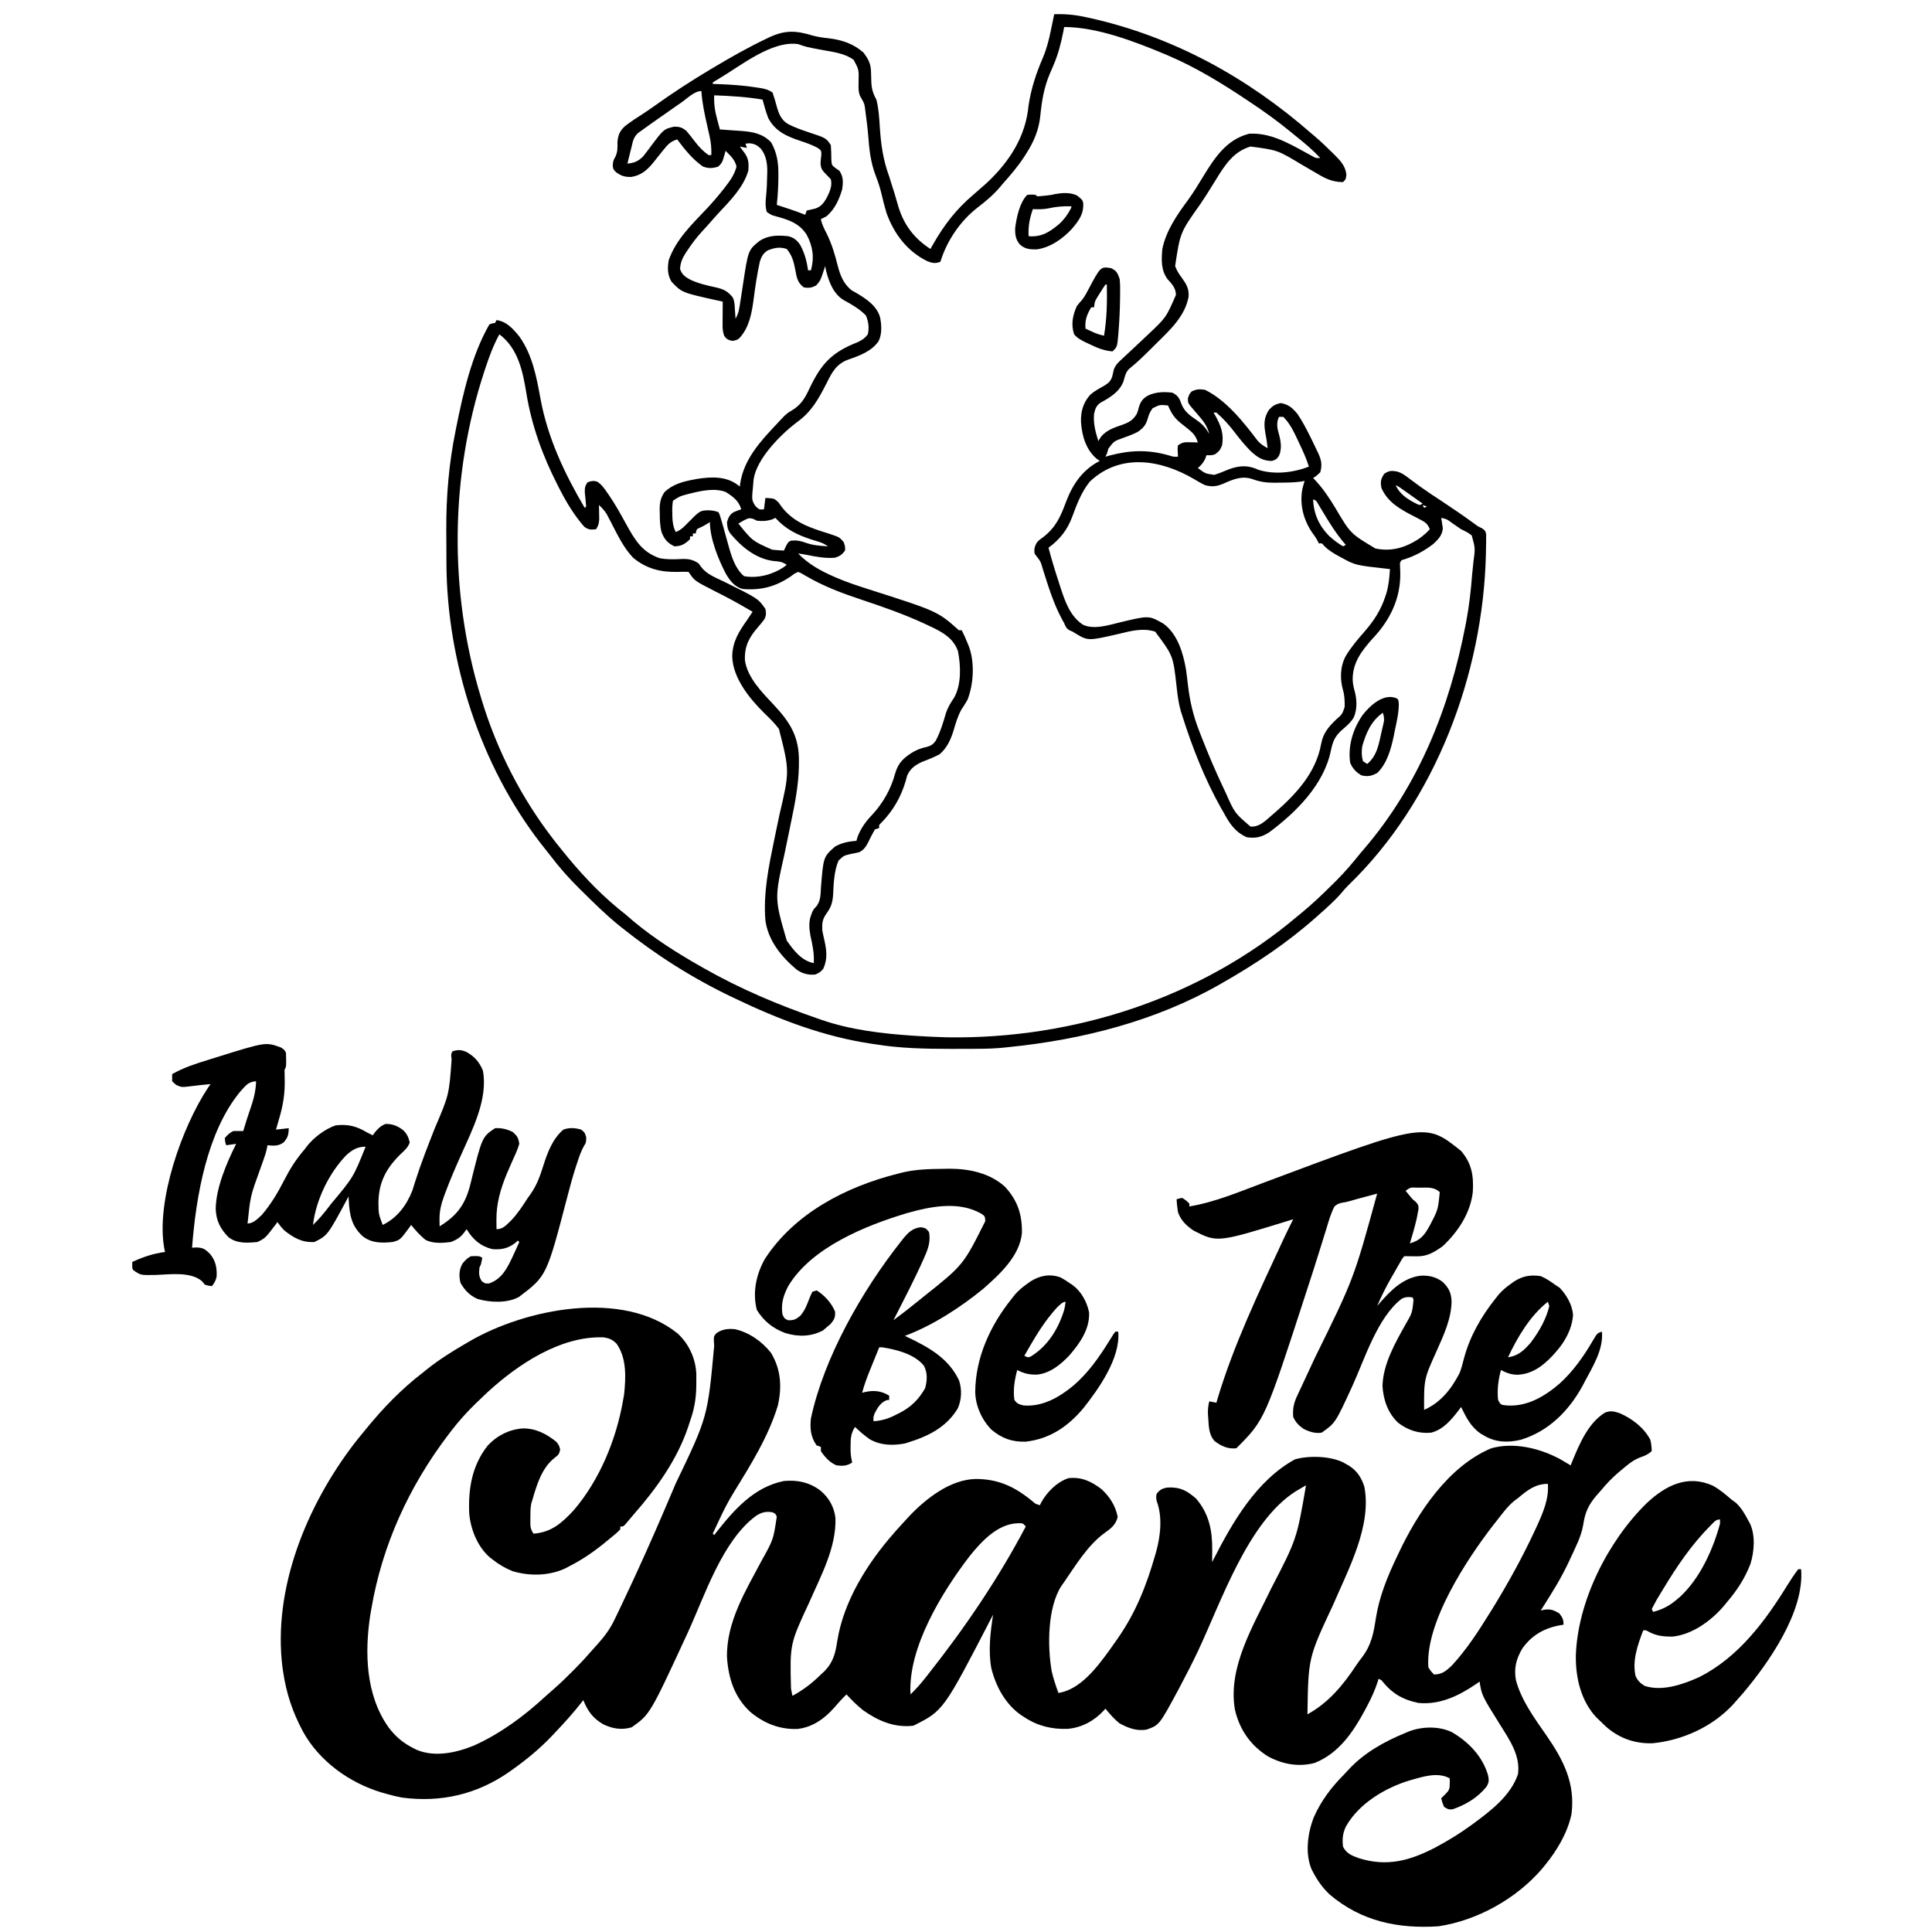 <?xml version="1.0" encoding="UTF-8"?>
<svg version="1.1" xmlns="http://www.w3.org/2000/svg" width="1358" height="1358">
<path d="M0 0 C7.971 7.311 12.688 17.591 13.184 28.352 C13.207 30.359 13.208 32.367 13.188 34.375 C13.176 35.964 13.176 35.964 13.165 37.586 C12.984 46.238 11.679 53.57 8.75 61.75 C8.349 62.991 7.948 64.233 7.535 65.512 C-0.324 88.969 -15.075 109.337 -31.25 127.75 C-31.967 128.601 -32.683 129.452 -33.422 130.328 C-34.046 131.065 -34.67 131.803 -35.312 132.562 C-35.84 133.188 -36.367 133.813 -36.91 134.457 C-38.25 135.75 -38.25 135.75 -40.25 135.75 C-40.25 136.41 -40.25 137.07 -40.25 137.75 C-42.674 140.333 -45.519 142.501 -48.25 144.75 C-48.754 145.17 -49.258 145.59 -49.777 146.023 C-58.113 152.94 -66.579 158.854 -76.25 163.75 C-77.262 164.279 -78.274 164.807 -79.316 165.352 C-90.483 170.457 -104.217 170.677 -115.938 167.125 C-121.204 165.011 -125.813 162.278 -130.25 158.75 C-130.865 158.272 -131.48 157.794 -132.113 157.301 C-140.687 149.754 -145.51 137.575 -146.451 126.354 C-147.162 109.006 -144.455 92.731 -133.375 78.75 C-126.7 71.681 -118.492 67.559 -108.863 66.789 C-99.682 66.652 -92.236 70.577 -85.188 76.188 C-83.25 78.75 -83.25 78.75 -82.5 81.688 C-83.33 85.076 -83.697 85.361 -86.312 87.375 C-95.628 94.658 -99.072 106.825 -102.25 117.75 C-102.557 118.707 -102.557 118.707 -102.871 119.684 C-103.487 123.041 -103.434 126.411 -103.438 129.812 C-103.45 130.532 -103.462 131.252 -103.475 131.994 C-103.485 135.793 -103.408 137.514 -101.25 140.75 C-88.723 139.855 -81.296 133.274 -72.93 124.246 C-54.659 102.888 -42.967 74.262 -38.25 46.75 C-37.91 44.832 -37.91 44.832 -37.562 42.875 C-36.333 31.016 -35.686 17.613 -42.727 7.418 C-45.504 4.377 -48.206 3.313 -52.25 2.75 C-82.557 1.856 -112.197 21.766 -133.625 41.375 C-135.511 43.155 -137.386 44.947 -139.25 46.75 C-140.195 47.655 -141.14 48.56 -142.113 49.492 C-148.318 55.551 -153.98 61.867 -159.25 68.75 C-159.78 69.442 -160.311 70.133 -160.857 70.846 C-188.569 107.217 -207.596 148.566 -215.25 193.75 C-215.476 195.008 -215.701 196.266 -215.934 197.562 C-220.025 224.2 -219.281 254.011 -203.25 276.75 C-198.196 283.474 -192.803 288.039 -185.25 291.75 C-184.566 292.09 -183.881 292.431 -183.176 292.781 C-170.426 298.027 -155.521 294.753 -143.25 289.75 C-124.494 281.337 -107.771 268.911 -92.727 255.016 C-90.667 253.132 -88.578 251.303 -86.465 249.48 C-82.199 245.757 -78.178 241.827 -74.188 237.812 C-73.519 237.148 -72.851 236.483 -72.162 235.799 C-68.237 231.866 -64.495 227.828 -60.869 223.619 C-59.42 221.947 -57.942 220.313 -56.441 218.688 C-51.596 213.274 -47.582 208.057 -44.453 201.484 C-44.118 200.797 -43.782 200.109 -43.437 199.4 C-42.364 197.189 -41.305 194.97 -40.25 192.75 C-39.728 191.657 -39.728 191.657 -39.195 190.541 C-36.573 185.044 -33.997 179.526 -31.438 174 C-31.035 173.131 -30.632 172.262 -30.217 171.367 C-20.482 150.34 -11.271 129.092 -2.25 107.75 C-1.954 107.05 -1.657 106.35 -1.352 105.628 C21.154 58.744 21.154 58.744 25.75 8.75 C25.307 2.319 25.307 2.319 27.016 0.125 C30.904 -2.957 35.599 -3.491 40.434 -2.949 C50.408 -0.643 59.445 5.696 65.75 13.75 C72.675 25.369 73.471 37.577 70.5 50.688 C63.934 72.513 51.043 93.028 39.161 112.332 C35.475 118.338 32.345 124.487 29.375 130.875 C28.925 131.831 28.475 132.788 28.012 133.773 C26.92 136.097 25.833 138.422 24.75 140.75 C25.08 141.08 25.41 141.41 25.75 141.75 C26.211 141.156 26.673 140.561 27.148 139.949 C39.749 123.936 53.782 107.944 74.75 103.75 C84.295 102.841 93.135 104.729 100.75 110.75 C106.565 115.734 110.071 122.11 110.988 129.73 C111.688 150.551 100.645 170.572 92.539 189.113 C78.927 218.355 78.927 218.355 79.75 249.75 C80.096 251.414 80.432 253.08 80.75 254.75 C88.347 250.628 94.623 245.838 100.75 239.75 C101.571 238.996 102.392 238.242 103.238 237.465 C109.609 230.885 110.935 224.728 112.308 216 C116.744 188.192 133.427 161.647 151.75 140.75 C152.477 139.913 153.204 139.077 153.953 138.215 C156.184 135.692 158.454 133.214 160.75 130.75 C161.508 129.926 162.266 129.103 163.047 128.254 C174.819 115.924 191.708 102.776 209.373 102.318 C225.436 102.28 236.984 107.722 249.406 117.934 C251.698 119.917 251.698 119.917 254.75 120.75 C254.992 120.193 255.235 119.636 255.484 119.062 C259.584 111.571 266.567 104.478 274.75 101.75 C283.929 100.73 290.875 103.985 298.117 109.578 C303.858 114.907 307.886 121.258 309.375 129 C308.145 134.412 304.488 137.305 300.125 140.312 C288.362 148.866 279.884 162.931 271.75 174.75 C271.073 175.704 270.396 176.658 269.699 177.641 C259.939 193.044 259.965 220.073 263.004 237.574 C264.223 242.763 265.869 247.766 267.75 252.75 C283.102 250.263 294.554 235.009 303.221 223.179 C304.747 221.047 306.252 218.902 307.75 216.75 C308.297 215.972 308.844 215.194 309.408 214.393 C322.151 196.12 329.621 177.081 335.75 155.75 C336.042 154.739 336.042 154.739 336.341 153.708 C339.475 142.485 340.997 128.845 336.75 117.75 C336.312 115.125 336.312 115.125 336.75 112.75 C338.981 109.803 340.837 108.891 344.473 108.328 C353.392 107.922 357.88 110.42 364.438 116.062 C373.511 126.607 375.954 138.484 375.812 152.125 C375.808 152.956 375.803 153.788 375.799 154.645 C375.787 156.68 375.769 158.715 375.75 160.75 C376.134 159.997 376.134 159.997 376.525 159.228 C390.16 132.578 406.892 103.385 433.965 88.535 C443.879 85.74 458.223 86.189 467.562 90.5 C468.284 90.912 469.006 91.325 469.75 91.75 C470.493 92.162 471.235 92.575 472 93 C477.67 96.669 480.703 101.361 482.75 107.75 C488.097 135.469 471.305 166.15 460.738 190.918 C443.345 227.981 443.345 227.981 442.75 267.75 C457.888 259.407 467.962 247.001 477.373 232.775 C478.644 230.906 479.977 229.116 481.359 227.328 C487.692 218.866 489.239 210.749 490.809 200.414 C493.203 185.007 499.041 170.725 505.75 156.75 C506.072 156.065 506.395 155.379 506.727 154.673 C520.211 126.047 541.709 93.434 571.938 80.75 C587.914 76.273 605.998 80.712 620.199 88.285 C622.736 89.742 625.249 91.232 627.75 92.75 C628.151 91.757 628.552 90.765 628.965 89.742 C634.048 77.468 640.059 63.11 651.75 55.75 C655.813 54.072 658.481 54.798 662.5 56.188 C671.006 59.915 679.412 66.365 683.75 74.75 C684.456 77.519 684.647 79.871 684.75 82.75 C682.233 84.952 680.278 85.91 677.062 87 C671.819 88.868 667.956 92.186 663.75 95.75 C663.056 96.321 662.363 96.892 661.648 97.48 C656.846 101.532 652.742 105.909 648.75 110.75 C647.485 112.171 647.485 112.171 646.195 113.621 C640.332 120.434 637.9 125.609 636.566 134.668 C635.182 142.783 631.18 150.334 627.75 157.75 C627.284 158.773 627.284 158.773 626.809 159.816 C621.17 172.073 613.989 183.387 606.75 194.75 C607.664 194.562 608.578 194.374 609.52 194.18 C613.817 193.608 616.01 194.633 619.75 196.75 C622.037 199.7 622.75 201.007 622.75 204.75 C621.806 204.897 621.806 204.897 620.844 205.047 C609.507 207.027 600.762 211.829 593.883 221.328 C589.479 228.704 587.757 235.333 589.316 243.84 C593.219 258.279 602.568 270.761 610.971 282.927 C622.856 300.181 631.083 316.409 628.352 337.883 C625.594 351.026 618.171 363.473 609.75 373.75 C609.013 374.651 608.275 375.552 607.516 376.48 C589.441 397.42 562.148 412.679 534.75 416.75 C506.261 418.562 480.708 413.24 458.5 394.5 C453.513 389.838 449.933 384.771 446.75 378.75 C446.389 378.068 446.028 377.386 445.656 376.684 C440.954 365.56 442.917 351.314 447.086 340.402 C452.262 328.645 459.391 319.18 468.413 310.11 C469.538 308.965 470.622 307.78 471.695 306.586 C482.519 294.791 497.089 286.735 511.75 280.75 C512.65 280.37 513.55 279.989 514.477 279.598 C523.785 276.22 535.116 276.008 544.125 280.188 C555.967 287.049 565.962 297.381 569.75 310.75 C570.441 314.067 570.364 315.763 568.566 318.652 C562.409 326.345 553.95 331.344 544.723 334.535 C542.108 334.82 540.899 334.227 538.75 332.75 C537.5 329.625 537.5 329.625 536.75 326.75 C537.554 325.966 538.359 325.183 539.188 324.375 C542.364 321.121 542.734 320.679 542.812 316.125 C542.782 314.454 542.782 314.454 542.75 312.75 C534.181 308.021 523.761 311.643 514.875 314.113 C497.442 319.34 478.868 330.418 469.809 346.586 C467.496 351.314 467.138 355.574 467.75 360.75 C470.16 365.68 474.122 367.128 479.059 368.902 C498.529 375.034 514.687 370.639 532.25 361.562 C541.138 356.832 549.617 351.684 557.75 345.75 C558.344 345.317 558.937 344.884 559.549 344.438 C571.844 335.36 585.749 324.753 590.75 309.75 C592.477 296.751 584.928 285.886 578.312 275.312 C565.297 254.464 565.297 254.464 563.75 244.75 C562.902 245.342 562.054 245.933 561.18 246.543 C549.074 254.775 535.781 261.196 520.75 259.75 C509.243 257.335 501.943 252.847 494.75 243.75 C494.09 243.42 493.43 243.09 492.75 242.75 C492.592 243.281 492.434 243.813 492.272 244.361 C490.329 250.564 487.723 256.198 484.688 261.938 C484.204 262.853 483.721 263.768 483.223 264.712 C474.861 280.246 464.87 295.083 447.898 301.895 C436.439 305.008 424.871 302.748 414.688 297.125 C402.636 289.399 395.099 278.582 391.812 264.625 C386.55 234.76 404.744 205.44 417.228 179.348 C435.238 144.597 435.238 144.597 441.75 106.75 C440.185 107.662 438.623 108.58 437.062 109.5 C436.192 110.01 435.322 110.521 434.426 111.047 C400.97 132.342 382.233 188.41 365.938 223 C362.025 231.281 357.867 239.415 353.562 247.5 C353.004 248.56 352.445 249.62 351.87 250.712 C338.602 275.327 338.602 275.327 329.629 278.5 C322.586 279.672 316.749 277.369 310.625 274.062 C306.839 271.017 303.824 267.497 300.75 263.75 C300.361 264.197 299.971 264.645 299.57 265.105 C292.86 272.357 284.036 277.154 274.074 277.969 C262.94 278.315 253.052 275.917 243.75 269.75 C243.011 269.281 242.273 268.812 241.512 268.328 C230.392 260.569 223.669 248.08 220.5 235.125 C218.329 222.719 219.913 210.087 221.75 197.75 C221.439 198.352 221.128 198.955 220.807 199.576 C186.874 265.188 186.874 265.188 165.75 275.75 C152.535 277.302 141.184 272.449 130.527 264.953 C126.244 261.555 122.441 257.776 118.75 253.75 C115.659 256.745 112.837 259.833 110.062 263.125 C103.161 270.908 94.892 276.795 84.387 278.027 C71.711 278.533 60.644 274.033 51.062 266 C39.988 255.678 35.816 242.608 34.75 227.75 C34.237 202.878 47.909 180.823 59.188 159.562 C67.338 144.949 67.338 144.949 69.75 128.75 C68.814 126.73 68.814 126.73 66.75 125.75 C62.127 124.918 59.221 125.742 55.312 128.125 C31.357 145.708 19.146 184.411 7.039 210.645 C-19.344 267.733 -19.344 267.733 -32.25 276.875 C-39.348 278.945 -45.667 277.879 -52.25 274.75 C-59.516 270.483 -63.143 265.51 -66.25 257.75 C-66.688 258.321 -67.127 258.892 -67.578 259.48 C-73.421 266.95 -79.724 273.882 -86.25 280.75 C-87.01 281.561 -87.01 281.561 -87.785 282.388 C-96.469 291.619 -105.934 299.4 -116.25 306.75 C-116.865 307.189 -117.48 307.627 -118.114 308.079 C-140.718 323.943 -166.258 329.928 -193.766 326.254 C-197.332 325.582 -200.764 324.756 -204.25 323.75 C-205.497 323.398 -206.743 323.046 -208.027 322.684 C-230.571 315.936 -251.755 300.76 -263.254 279.932 C-270.603 266.196 -274.976 253.14 -277.25 237.75 C-277.384 236.889 -277.518 236.028 -277.656 235.141 C-284.784 179.307 -260.522 120.791 -227.107 77.233 C-224.865 74.369 -222.564 71.556 -220.25 68.75 C-219.579 67.924 -219.579 67.924 -218.894 67.082 C-207.147 52.678 -194.04 39.042 -179.25 27.75 C-177.804 26.578 -177.804 26.578 -176.328 25.383 C-167.505 18.285 -158.033 12.427 -148.25 6.75 C-147.613 6.376 -146.977 6.002 -146.321 5.617 C-106.834 -17.379 -38.675 -31.13 0 0 Z M590.75 115.75 C589.76 116.493 588.77 117.235 587.75 118 C583.092 121.939 579.491 126.97 575.75 131.75 C575.027 132.657 574.304 133.565 573.559 134.5 C555.269 158.057 525.324 203.166 527.75 234.75 C529.617 237.576 529.617 237.576 531.75 239.75 C537.33 239.75 540.269 237.206 544.137 233.559 C554.472 222.451 562.78 209.605 570.75 196.75 C571.45 195.634 572.15 194.517 572.871 193.367 C583.692 175.735 593.776 157.512 602.5 138.75 C602.977 137.732 603.453 136.714 603.945 135.665 C608.251 126.184 612.579 116.323 611.75 105.75 C602.854 105.75 597.292 110.286 590.75 115.75 Z M205.284 156.57 C186.078 181.621 161.79 220.934 163.75 253.75 C167.602 250.038 170.995 246.13 174.312 241.938 C174.832 241.284 175.352 240.63 175.887 239.956 C201.828 207.146 225.217 172.754 244.75 135.75 C242.791 133.362 242.791 133.362 239.125 133.438 C224.962 133.897 213.655 146.175 205.284 156.57 Z M22.75 143.75 C23.75 145.75 23.75 145.75 23.75 145.75 Z " fill="#000000" transform="translate(476.25,937.25)"/>
<path d="M0 0 C7.615 -0.265 14.565 0.37 22 2 C23.025 2.221 24.051 2.442 25.107 2.669 C83.756 15.747 135.907 44.495 181 84 C181.709 84.598 182.418 85.196 183.148 85.812 C187.356 89.385 191.32 93.19 195.25 97.062 C196.012 97.805 196.012 97.805 196.789 98.562 C200.994 102.757 204.763 106.634 205.375 112.75 C205 116 205 116 203 118 C194.962 118.008 189.698 115.027 182.938 110.938 C180.903 109.749 178.866 108.562 176.828 107.379 C175.837 106.8 174.847 106.222 173.826 105.625 C156.941 95.486 156.941 95.486 138 93 C126.304 96.381 120.044 105.822 114 115.75 C112.778 117.714 111.556 119.678 110.332 121.641 C109.755 122.572 109.179 123.503 108.584 124.463 C106.677 127.518 104.701 130.514 102.688 133.5 C88.529 153.441 88.529 153.441 85 177 C86.126 180.127 87.548 182.399 89.535 185.043 C92.868 189.621 94.906 192.919 94.445 198.688 C91.807 212.388 81.568 221.758 72.009 231.197 C70.496 232.691 68.992 234.193 67.488 235.697 C62.666 240.499 57.822 245.178 52.498 249.433 C50.184 251.853 49.673 254.576 48.809 257.738 C46.073 265.389 39.157 269.468 32.355 273.164 C29.353 275.504 28.843 277.337 28 281 C27.424 287.799 28.999 293.521 31 300 C31.639 298.989 32.279 297.979 32.938 296.938 C36.889 292.201 42.243 290.563 47.906 288.574 C52.581 286.869 55.312 285.418 58 281 C58.906 278.722 58.906 278.722 59.438 276.438 C60.735 272.238 62.093 270.271 66 268 C71.389 265.434 77.145 265.311 83 266 C87.057 267.985 88.07 270.066 89.5 274.125 C91.613 279.468 95.645 282.229 100.229 285.374 C104.288 288.203 106.528 290.813 109 295 C107.692 290.226 105.834 287.185 102.625 283.438 C101.854 282.529 101.083 281.62 100.289 280.684 C98.769 278.902 97.243 277.126 95.711 275.355 C94 273 94 273 94 269.875 C95 267 95 267 96.625 265.125 C100.125 263.467 102.14 263.431 106 264 C121.019 271.37 133.107 286.716 143.008 299.801 C145.136 302.15 147.217 303.512 150 305 C149.4 299.719 149.4 299.719 148.438 294.5 C147.327 288.155 147.403 283.458 151 278 C153.746 275.101 155.393 274.126 159.312 273.312 C164.816 274.339 167.473 276.719 171 281 C174.467 286.069 177.262 291.514 180 297 C180.393 297.786 180.787 298.571 181.192 299.381 C182.366 301.762 183.503 304.157 184.625 306.562 C184.98 307.3 185.335 308.037 185.701 308.796 C187.838 313.556 188.452 316.789 187 322 C184.438 324.438 184.438 324.438 182 326 C182.489 326.51 182.978 327.019 183.482 327.545 C189.085 333.587 193.387 340.016 197.625 347.062 C208.24 365.049 208.24 365.049 225.781 375.527 C236.863 377.888 246.593 375.016 255.938 369 C258.908 366.903 261.58 364.735 264 362 C262.574 358.406 261.085 357.164 257.676 355.414 C256.811 354.958 255.947 354.501 255.057 354.031 C254.151 353.567 253.246 353.103 252.312 352.625 C243.011 347.835 234.385 342.967 230 333 C229.234 328.479 229.454 326.819 232 323 C235.373 320.751 236.937 320.777 240.863 321.398 C244.645 322.463 247.423 324.689 250.5 327.062 C251.983 328.158 253.469 329.251 254.957 330.34 C255.758 330.929 256.56 331.518 257.385 332.125 C262.226 335.596 267.215 338.846 272.188 342.125 C280.003 347.298 287.726 352.552 295.293 358.082 C297.901 360.04 297.901 360.04 300.632 361.278 C303 363 303 363 303.615 365.482 C303.605 366.961 303.605 366.961 303.594 368.469 C303.594 369.583 303.593 370.698 303.593 371.846 C303.562 373.052 303.532 374.258 303.5 375.5 C303.482 376.752 303.463 378.005 303.444 379.295 C301.526 463.556 268.08 553.275 206.555 612.445 C204.865 614.135 203.349 615.919 201.812 617.75 C196.997 623.314 191.497 628.13 186 633 C185.476 633.469 184.951 633.938 184.411 634.422 C164.086 652.549 141.628 667.561 118 681 C117.406 681.341 116.812 681.682 116.2 682.033 C71.131 707.721 19.297 720.872 -32 726 C-32.703 726.082 -33.405 726.164 -34.129 726.249 C-40.843 726.998 -47.49 727.176 -54.242 727.203 C-55.973 727.214 -55.973 727.214 -57.739 727.224 C-61.451 727.242 -65.163 727.248 -68.875 727.25 C-70.77 727.252 -70.77 727.252 -72.703 727.253 C-90.679 727.243 -108.228 726.899 -126 724 C-126.936 723.861 -127.872 723.722 -128.836 723.578 C-162.091 718.61 -193.79 706.471 -224 692 C-225.295 691.384 -225.295 691.384 -226.616 690.756 C-254.326 677.501 -280.027 661.192 -304 642 C-304.586 641.533 -305.171 641.066 -305.775 640.584 C-315.153 633.011 -323.693 624.535 -332.25 616.062 C-332.8 615.522 -333.35 614.982 -333.916 614.425 C-341.524 606.932 -348.339 599.109 -354.782 590.595 C-356.772 587.989 -358.829 585.437 -360.875 582.875 C-403.373 528.082 -426.952 454.854 -427.203 385.785 C-427.209 384.535 -427.215 383.286 -427.22 381.998 C-427.23 379.356 -427.236 376.715 -427.24 374.073 C-427.247 370.133 -427.281 366.193 -427.312 362.252 C-427.412 338.863 -425.468 315.87 -420.812 292.938 C-420.664 292.191 -420.516 291.444 -420.363 290.674 C-415.546 266.542 -409.386 239.49 -397 218 C-394.875 217.25 -394.875 217.25 -393 217 C-392.67 216.34 -392.34 215.68 -392 215 C-384.804 215.985 -380.296 221.16 -375.875 226.625 C-366.654 239.705 -363.885 255.043 -361.062 270.438 C-355.943 298.091 -344.168 322.884 -330 347 C-329.67 346.67 -329.34 346.34 -329 346 C-329.224 342.721 -329.587 339.466 -329.941 336.199 C-330 333.015 -329.838 331.558 -328 329 C-325.387 328.037 -323.795 327.741 -321.129 328.609 C-318.126 330.571 -316.325 333.222 -314.312 336.125 C-313.878 336.742 -313.444 337.358 -312.997 337.994 C-308.556 344.427 -304.831 351.223 -301.07 358.066 C-294.923 369.174 -289.855 378.085 -277.375 382.332 C-272.37 383.323 -267.452 383.208 -262.37 382.941 C-257.429 382.735 -254.234 383.128 -250 386 C-249.322 386.909 -248.644 387.818 -247.945 388.754 C-243.975 393.881 -237.567 396.155 -231.875 398.938 C-208.092 410.738 -208.092 410.738 -203 418 C-202.378 421.075 -202.37 422.942 -203.999 425.675 C-205.371 427.496 -206.814 429.22 -208.312 430.938 C-214.555 438.212 -217.709 444.073 -217.402 453.957 C-215.764 466.351 -205.114 476.879 -196.875 485.688 C-185.387 497.989 -179.199 508.067 -179.438 525.5 C-179.448 526.667 -179.458 527.833 -179.469 529.035 C-179.782 542.315 -182.276 555.038 -185 568 C-185.61 570.967 -186.215 573.935 -186.82 576.902 C-187.732 581.364 -188.648 585.824 -189.588 590.28 C-196.616 621.513 -196.616 621.513 -188.012 651.102 C-183.137 658.022 -177.708 665.251 -169 667 C-168.589 660.287 -169.88 654.198 -171.344 647.684 C-172.254 642.573 -172.679 637.778 -170.75 632.875 C-170.518 632.254 -170.286 631.632 -170.047 630.992 C-169 629 -169 629 -166.953 626.852 C-164.201 622.834 -164.259 619.27 -164 614.5 C-162.27 592.308 -162.27 592.308 -154 585 C-149.015 582.272 -144.566 581.488 -139 581 C-138.773 580.175 -138.546 579.35 -138.312 578.5 C-135.919 572.117 -132.46 567.399 -127.75 562.5 C-120.266 554.366 -114.764 544.607 -111.875 533.938 C-109.692 526.019 -105.538 522.352 -98.625 518.25 C-95.52 516.584 -92.738 515.692 -89.312 514.938 C-86.238 513.979 -85.175 513.238 -83.242 510.605 C-79.979 504.35 -77.995 497.87 -76.07 491.109 C-74.703 487.137 -72.726 483.872 -70.367 480.414 C-65.133 471.173 -65.647 457.88 -67.652 447.684 C-70.702 439.111 -77.503 434.917 -85.418 431.07 C-86.82 430.417 -86.82 430.417 -88.25 429.75 C-89.25 429.279 -90.25 428.808 -91.281 428.323 C-105.622 421.709 -120.512 416.467 -135.492 411.504 C-149.081 406.984 -161.868 402.224 -174.262 394.986 C-174.836 394.661 -175.409 394.335 -176 394 C-176.682 393.603 -177.365 393.207 -178.068 392.798 C-178.705 392.535 -179.343 392.271 -180 392 C-182.572 393.172 -182.572 393.172 -185.125 395.125 C-195.807 402.379 -206.097 405.085 -219 404 C-224.587 402.526 -227.698 398.395 -230.598 393.656 C-235.948 383.522 -242 368.67 -242 357 C-242.743 357.454 -243.485 357.908 -244.25 358.375 C-247 360 -247 360 -249.25 361 C-251.351 361.943 -251.351 361.943 -252 365 C-252.66 365 -253.32 365 -254 365 C-254 365.66 -254 366.32 -254 367 C-254.66 367 -255.32 367 -256 367 C-256 367.66 -256 368.32 -256 369 C-259.445 372.344 -262.145 374 -267 374 C-271.914 371.591 -274.036 369.064 -276 364 C-277.154 359.53 -277.218 355.15 -277.25 350.562 C-277.281 349.456 -277.281 349.456 -277.312 348.326 C-277.347 343.477 -276.714 340.178 -274 336 C-268.157 330.306 -260.813 328.44 -253 327 C-251.95 326.803 -251.95 326.803 -250.879 326.602 C-241.168 325.108 -231.058 324.617 -222.781 330.605 C-222.193 331.066 -221.606 331.526 -221 332 C-220.87 330.983 -220.87 330.983 -220.738 329.945 C-218.148 312.786 -206.551 300.244 -195 288 C-194.332 287.279 -193.665 286.559 -192.977 285.816 C-192.324 285.134 -191.672 284.453 -191 283.75 C-190.443 283.167 -189.886 282.585 -189.312 281.984 C-187 280 -187 280 -184.961 278.827 C-177.962 274.744 -175.239 269.99 -171.875 262.75 C-163.507 245.306 -156.112 237.56 -138.102 230.492 C-134.948 228.975 -133.113 227.777 -131 225 C-129.964 220.383 -130.526 216.152 -132.312 211.812 C-136.784 207.133 -142.411 203.971 -148.062 200.867 C-155.212 196.558 -158.384 188.062 -160.375 180.25 C-160.581 179.178 -160.787 178.105 -161 177 C-161.231 177.748 -161.461 178.495 -161.699 179.266 C-164.347 187.261 -164.347 187.261 -167.375 190.688 C-170.601 192.3 -172.441 192.606 -176 192 C-180.516 188.692 -181.035 184.825 -182 179.625 C-183.07 173.918 -184.204 169.617 -188 165 C-192.965 163.377 -196.484 164.153 -201.203 165.918 C-204.383 167.833 -205.762 170.256 -206.881 173.755 C-208.856 182.812 -210.211 191.877 -211.373 201.07 C-212.689 210.675 -214.53 220.545 -221.418 227.816 C-223 229 -223 229 -226.188 229.625 C-229.212 228.953 -230.239 228.503 -232 226 C-232.98 223.059 -233.116 221.175 -233.098 218.113 C-233.094 217.175 -233.091 216.238 -233.088 215.271 C-233.08 214.295 -233.071 213.319 -233.062 212.312 C-233.058 211.324 -233.053 210.336 -233.049 209.318 C-233.037 206.879 -233.021 204.439 -233 202 C-234.076 201.769 -235.153 201.539 -236.262 201.301 C-261.707 195.688 -261.707 195.688 -269 188 C-271.904 183.163 -271.846 178.476 -271 173 C-265.854 158.278 -254.689 147.755 -244.215 136.674 C-240.238 132.429 -236.476 128.068 -232.875 123.5 C-232.438 122.949 -232.001 122.398 -231.551 121.83 C-228.081 117.342 -224.619 112.645 -223.312 107.062 C-224.384 102.289 -227.615 99.402 -231 96 C-231.159 96.615 -231.317 97.23 -231.48 97.863 C-233.362 104.38 -233.362 104.38 -236.188 107.125 C-240.174 108.365 -243.147 108.526 -247 107 C-254.238 101.903 -259.74 95.038 -265 88 C-269.763 89.407 -271.829 91.781 -274.875 95.625 C-275.755 96.711 -276.635 97.797 -277.516 98.883 C-278.987 100.729 -280.457 102.578 -281.922 104.43 C-286.148 109.566 -290.363 113.253 -297.109 114.34 C-301.579 114.55 -304.474 113.696 -308 111 C-310 109 -310 109 -310.312 106.25 C-310 103 -310 103 -308.48 100.234 C-306.768 96.493 -306.93 94.081 -307 90 C-306.625 84.915 -305.319 81.863 -301.457 78.473 C-297.408 75.353 -293.139 72.578 -288.83 69.833 C-285.951 67.968 -283.155 66.017 -280.363 64.023 C-267.904 55.128 -255.15 46.833 -242 39 C-240.478 38.089 -240.478 38.089 -238.925 37.16 C-227.233 30.191 -215.463 23.518 -203.188 17.625 C-202.233 17.167 -201.279 16.708 -200.295 16.236 C-189.168 11.026 -181.411 11.427 -169.785 14.996 C-165.958 16.011 -162.309 16.522 -158.375 16.938 C-149.116 18.027 -141.063 20.787 -134 27 C-130.828 31.318 -128.924 34.648 -128.789 40.02 C-128.761 40.795 -128.732 41.57 -128.703 42.369 C-128.651 43.986 -128.607 45.603 -128.57 47.221 C-128.37 52.264 -127.485 55.513 -125 60 C-123.411 66.14 -123.008 72.533 -122.609 78.844 C-121.804 91.42 -120.353 102.167 -116 114 C-115.114 116.72 -114.277 119.453 -113.438 122.188 C-113.017 123.518 -112.597 124.849 -112.176 126.18 C-111.427 128.611 -110.713 131.053 -110.043 133.508 C-106.209 147.31 -98.957 157.235 -87 165 C-86.371 163.889 -85.742 162.778 -85.094 161.633 C-77.347 148.107 -68.934 137.102 -57 127 C-54.301 124.702 -51.636 122.371 -49 120 C-48.397 119.464 -47.793 118.927 -47.172 118.375 C-31.265 103.403 -20.001 85.845 -18 64 C-16.232 52.254 -12.709 41.572 -8.014 30.722 C-5.269 24.231 -3.645 17.771 -2.25 10.875 C-2.03 9.823 -1.809 8.771 -1.582 7.688 C-1.047 5.127 -0.519 2.564 0 0 Z M7 9 C6.792 10.102 6.585 11.204 6.371 12.34 C4.747 20.495 2.797 28.162 -0.5 35.812 C-0.957 36.879 -0.957 36.879 -1.423 37.966 C-2.016 39.346 -2.608 40.727 -3.201 42.107 C-7.257 51.718 -8.774 61.288 -9.786 71.604 C-10.85 81.443 -14.272 89.515 -19.562 97.812 C-19.992 98.492 -20.421 99.171 -20.863 99.871 C-25.329 106.773 -30.533 112.882 -36 119 C-37.05 120.249 -37.05 120.249 -38.121 121.523 C-42.876 127.13 -48.193 131.521 -54 136 C-66.164 145.468 -75.449 159.269 -80 174 C-83.476 175.345 -85.778 174.959 -89.125 173.625 C-103.411 166.625 -112.75 154.198 -117.961 139.434 C-119.283 135.066 -120.383 130.658 -121.407 126.212 C-122.415 121.954 -123.719 117.963 -125.315 113.891 C-129.082 104.223 -130.032 95.056 -130.771 84.764 C-131.168 79.967 -131.786 75.206 -132.438 70.438 C-132.548 69.551 -132.658 68.664 -132.772 67.751 C-133.317 63.051 -133.317 63.051 -135.566 59.031 C-138.049 55.513 -137.458 51.257 -137.5 47.062 C-137.288 38.902 -137.288 38.902 -141 32 C-147.114 27.653 -154.395 26.665 -161.625 25.375 C-174.337 23.034 -174.337 23.034 -180 21 C-198.497 18.315 -220.724 36.506 -235.758 45.371 C-236.577 45.854 -237.395 46.336 -238.239 46.834 C-238.82 47.219 -239.401 47.603 -240 48 C-240 48.33 -240 48.66 -240 49 C-238.777 49.037 -237.553 49.075 -236.293 49.113 C-227.264 49.445 -218.37 50.041 -209.438 51.438 C-208.635 51.56 -207.833 51.682 -207.007 51.808 C-203.408 52.406 -201.074 52.95 -198 55 C-196.831 58.302 -195.89 61.592 -194.982 64.971 C-193.523 70.075 -191.996 74.126 -187.269 77.083 C-182.478 79.6 -177.438 81.363 -172.312 83.062 C-160.304 87.044 -160.304 87.044 -157 92 C-156.736 95.555 -156.685 99.088 -156.637 102.652 C-156.313 106.154 -156.313 106.154 -153.582 108.254 C-152.73 108.83 -151.878 109.406 -151 110 C-148.107 114.339 -148.332 117.907 -149 123 C-151.122 130.176 -154.213 137.057 -160 142 C-161.312 142.709 -162.641 143.386 -164 144 C-163.278 147.833 -161.563 150.972 -159.812 154.438 C-156.316 161.58 -154.127 168.882 -152.218 176.59 C-150.427 183.509 -148.124 189.53 -142.387 194.066 C-141.496 194.56 -140.605 195.054 -139.688 195.562 C-132.631 199.743 -124.951 204.534 -122.453 212.812 C-121.313 218.318 -120.907 224.66 -123.438 229.812 C-128.377 236.966 -136.785 239.994 -144.683 242.733 C-153.07 245.781 -156.12 251.566 -159.875 259.125 C-165.61 270.316 -170.409 279.304 -180.812 286.75 C-192.129 295.28 -209.105 312.265 -211.285 326.914 C-211.509 329.232 -211.698 331.552 -211.875 333.875 C-211.96 334.678 -212.045 335.481 -212.133 336.309 C-212.454 340.737 -212.456 342.393 -209.695 346.07 C-207.146 348.291 -207.146 348.291 -204 348 C-203.67 345.36 -203.34 342.72 -203 340 C-196.667 340.345 -196.667 340.345 -193.664 343.293 C-192.991 344.248 -192.318 345.203 -191.625 346.188 C-183.017 357.39 -171.632 360.911 -158.5 365.062 C-150.921 367.576 -150.921 367.576 -148 371 C-146.938 374 -146.938 374 -147 377 C-149.184 379.886 -150.553 380.851 -154 382 C-160.842 382.613 -167.321 381.35 -174 380 C-175.999 379.661 -177.999 379.325 -180 379 C-172.902 386.5 -164.039 391.303 -154.645 395.395 C-153.957 395.694 -153.27 395.994 -152.562 396.303 C-145.442 399.339 -138.147 401.739 -130.777 404.085 C-81.92 419.693 -81.92 419.693 -67 433 C-66.34 433 -65.68 433 -65 433 C-63.48 435.944 -62.17 438.925 -60.938 442 C-60.425 443.268 -60.425 443.268 -59.902 444.562 C-55.789 455.673 -56.638 471.136 -61 482 C-62.377 484.409 -63.869 486.711 -65.391 489.031 C-67.859 493.585 -69.276 498.447 -70.732 503.405 C-72.699 509.866 -75.349 515.737 -80.562 520.188 C-84.597 522.315 -88.73 523.963 -93 525.559 C-97.872 527.9 -101.241 530.222 -103.398 535.277 C-103.721 536.485 -104.043 537.693 -104.375 538.938 C-107.722 550.254 -113.238 559.843 -121.531 568.328 C-123.22 569.88 -123.22 569.88 -123 572 C-123.99 572.33 -124.98 572.66 -126 573 C-127.911 576.219 -129.522 579.545 -131.184 582.898 C-132.96 585.932 -133.95 587.35 -137 589 C-138.984 589.485 -140.988 589.898 -143 590.25 C-147.948 591.431 -147.948 591.431 -151.625 594.938 C-154.68 602.277 -155 610.479 -155.375 618.312 C-155.733 624.111 -156.614 627.32 -160 632 C-162.998 636.283 -163.241 638.781 -163 644 C-162.532 646.469 -162.009 648.928 -161.438 651.375 C-159.91 658.437 -159.281 664.152 -162.312 670.938 C-164.151 673.184 -165.335 673.925 -168 675 C-172.893 675.441 -176.997 674.389 -181 671.562 C-191.698 662.633 -201.072 651.13 -203 637 C-204.554 617.602 -200.694 599.171 -196.801 580.293 C-196.604 579.335 -196.406 578.377 -196.203 577.39 C-195.208 572.564 -194.202 567.741 -193.174 562.921 C-185.941 532.025 -185.941 532.025 -193.5 502.312 C-196.502 498.278 -200.081 494.857 -203.681 491.36 C-214.073 481.154 -225.938 466.561 -226.312 451.438 C-226.202 441.265 -221.735 434.087 -216 426 C-214.662 424.003 -213.328 422.004 -212 420 C-218.369 416.264 -224.761 412.616 -231.324 409.23 C-232.242 408.757 -233.159 408.284 -234.105 407.796 C-235.912 406.869 -237.723 405.948 -239.538 405.034 C-252.869 398.196 -252.869 398.196 -257 392 C-259.53 391.855 -261.858 391.87 -264.375 392 C-276.449 392.272 -286.524 389.914 -296 382 C-302.897 374.813 -307.219 365.365 -311.789 356.617 C-312.276 355.693 -312.764 354.769 -313.266 353.816 C-313.696 352.986 -314.127 352.155 -314.571 351.299 C-316.113 348.818 -317.865 346.983 -320 345 C-319.977 345.892 -319.954 346.784 -319.93 347.703 C-319.912 348.874 -319.894 350.044 -319.875 351.25 C-319.852 352.41 -319.829 353.57 -319.805 354.766 C-319.99 357.828 -320.392 359.442 -322 362 C-325.649 362.424 -327.405 362.454 -330.375 360.188 C-337.579 351.966 -343.06 342.765 -348 333.062 C-348.301 332.476 -348.601 331.889 -348.911 331.285 C-359.555 310.471 -367.315 289.247 -371.062 266.125 C-373.534 250.9 -376.928 234.737 -390 225 C-394.225 232.764 -397.186 240.739 -399.938 249.125 C-400.154 249.781 -400.37 250.438 -400.593 251.114 C-424.727 324.592 -425.526 405.978 -403 480 C-402.774 480.754 -402.548 481.509 -402.314 482.286 C-391.619 517.495 -374.51 550.911 -352 580 C-351.327 580.874 -350.654 581.748 -349.961 582.648 C-348.009 585.13 -346.014 587.569 -344 590 C-343.189 590.996 -342.378 591.993 -341.543 593.02 C-329.472 607.63 -315.987 621.386 -301 633 C-299.186 634.56 -297.373 636.123 -295.562 637.688 C-281.15 649.682 -265.263 659.728 -249 669 C-248.093 669.519 -247.187 670.038 -246.252 670.573 C-220.621 685.14 -193.824 696.431 -166 706 C-164.765 706.433 -164.765 706.433 -163.505 706.874 C-142.995 713.964 -120.57 716.574 -99 718 C-98.156 718.056 -97.313 718.113 -96.444 718.171 C-90.632 718.543 -84.821 718.81 -79 719 C-77.711 719.043 -76.422 719.085 -75.094 719.129 C13.688 720.482 102.978 691.611 171 634 C172.502 632.774 172.502 632.774 174.035 631.523 C181.681 625.219 188.786 618.423 195.812 611.438 C197.119 610.144 197.119 610.144 198.453 608.825 C204.392 602.858 209.743 596.57 215 590 C215.875 588.961 216.755 587.926 217.645 586.898 C256.226 541.991 277.892 487.515 289 430 C289.277 428.576 289.277 428.576 289.559 427.123 C291.661 416.083 292.906 404.985 293.765 393.782 C294.012 390.856 294.335 387.942 294.66 385.023 C295.976 375.38 295.976 375.38 293.477 366.344 C291.09 364.448 288.762 363.286 286 362 C283.839 360.543 281.694 359.063 279.562 357.562 C276.065 354.914 276.065 354.914 272 354 C272.119 354.652 272.237 355.305 272.359 355.977 C272.488 356.851 272.617 357.725 272.75 358.625 C272.889 359.484 273.028 360.342 273.172 361.227 C272.865 366.181 269.961 369.107 266.441 372.379 C260.072 377.21 254.121 380.512 246.52 383.027 C243.854 383.732 243.854 383.732 243 386 C243.06 388.167 243.148 390.334 243.25 392.5 C243.592 410.774 235.969 426.082 223.57 439.125 C215.8 447.816 209.624 456.098 209.797 467.98 C209.968 470.524 210.295 472.631 211 475.062 C212.776 481.254 213.168 488.102 210.625 494.125 C208.647 497.625 205.976 499.901 202.938 502.5 C197.296 507.364 195.847 510.875 194.383 518.004 C189.415 541.643 169.933 561.118 150.973 575.125 C145.599 578.514 141.609 579.36 135.375 578.5 C127.059 574.804 123.233 568.802 119 561 C118.441 560.034 117.881 559.069 117.305 558.074 C105.849 537.68 97.016 515.274 90 493 C89.656 491.931 89.312 490.863 88.957 489.762 C87.32 484.018 86.657 478.249 85.989 472.33 C83.607 450.929 83.607 450.929 71 434 C62.66 431.22 53.892 433.438 45.625 435.5 C23.794 440.549 23.794 440.549 14.684 435.07 C14.128 434.717 13.572 434.364 13 434 C11.966 433.563 11.966 433.563 10.91 433.117 C8.492 431.703 8.084 430.559 7 428 C6.535 427.174 6.069 426.347 5.59 425.496 C-0.522 414.183 -4.183 402.047 -8.058 389.824 C-9.519 384.68 -9.519 384.68 -12.688 380.625 C-14 379 -14 379 -13.906 375.672 C-12.8 371.191 -11.528 370.242 -7.812 367.625 C1.207 360.654 4.443 353.165 8.325 342.741 C13.053 330.272 19.964 320.141 32 314 C31.258 313.464 30.515 312.928 29.75 312.375 C22.262 305.908 19.577 296.52 18.84 286.914 C18.547 279.454 20.271 273.13 25.34 267.441 C28.18 264.976 31.412 263.206 34.695 261.395 C37.824 259.501 39.592 258.216 40.773 254.695 C41.173 252.988 41.569 251.28 41.961 249.57 C43.344 246.15 45.273 244.49 48 242 C49.213 240.862 50.425 239.722 51.637 238.582 C52.987 237.325 54.337 236.069 55.688 234.812 C58.462 232.213 61.232 229.608 64 227 C64.778 226.269 64.778 226.269 65.572 225.523 C78.626 213.245 78.626 213.245 85.562 197.312 C85.481 192.454 82.874 189.757 79.727 186.273 C74.972 180.013 75.334 172.493 76 165 C78.617 152.194 86.296 141.095 93.934 130.749 C97.793 125.457 101.169 119.911 104.562 114.312 C112.705 101.016 120.905 88.148 137 84 C151.486 83.137 164.023 90.229 176.369 96.985 C177.789 97.76 177.789 97.76 179.238 98.551 C180.084 99.022 180.93 99.493 181.802 99.978 C184.049 101.211 184.049 101.211 187 101 C181.916 95.603 176.397 90.912 170.607 86.291 C168.901 84.921 167.21 83.534 165.52 82.145 C156.671 74.911 147.52 68.318 138 62 C137.236 61.488 136.471 60.976 135.684 60.449 C117.927 48.583 99.689 37.383 80 29 C79.239 28.676 78.478 28.352 77.693 28.018 C56.615 19.205 30.116 9 7 9 Z M-262 62 C-262.763 62.525 -263.527 63.051 -264.313 63.592 C-269.442 67.129 -274.545 70.702 -279.624 74.312 C-281.125 75.378 -282.629 76.441 -284.138 77.497 C-285.981 78.792 -287.805 80.109 -289.625 81.438 C-290.628 82.158 -291.631 82.879 -292.664 83.621 C-295.603 86.615 -296.138 88.927 -297 93 C-297.422 94.638 -297.422 94.638 -297.852 96.309 C-298.107 97.341 -298.362 98.374 -298.625 99.438 C-298.885 100.488 -299.146 101.539 -299.414 102.621 C-299.607 103.406 -299.801 104.191 -300 105 C-295.083 104.543 -292.559 103.422 -289 100 C-287.311 97.898 -285.704 95.804 -284.125 93.625 C-274.477 80.725 -274.477 80.725 -267 79 C-263.22 79.079 -261.498 79.591 -258.562 82 C-256.468 84.452 -254.512 86.935 -252.562 89.5 C-249.673 93.279 -246.859 96.218 -243 99 C-242.34 99 -241.68 99 -241 99 C-240.879 94.289 -241.229 90.133 -242.277 85.543 C-242.544 84.347 -242.81 83.152 -243.084 81.92 C-243.506 80.072 -243.506 80.072 -243.938 78.188 C-245.771 70.133 -247.457 62.256 -248 54 C-252.952 54 -257.994 59.236 -262 62 Z M-239 57 C-239.212 62.889 -238.553 67.833 -237 73.5 C-236.809 74.227 -236.618 74.954 -236.422 75.703 C-235.957 77.471 -235.48 79.236 -235 81 C-234.31 81.045 -233.619 81.09 -232.908 81.136 C-229.75 81.349 -226.594 81.58 -223.438 81.812 C-222.351 81.883 -221.265 81.953 -220.146 82.025 C-211.939 82.649 -204.982 83.857 -199 90 C-194.858 97.434 -193.826 104.184 -193.875 112.562 C-193.877 113.354 -193.879 114.146 -193.881 114.962 C-193.927 121.341 -194.304 127.657 -195 134 C-193.975 134.338 -192.95 134.675 -191.895 135.023 C-190.534 135.474 -189.173 135.924 -187.812 136.375 C-187.139 136.597 -186.465 136.818 -185.771 137.047 C-182.13 138.255 -178.543 139.528 -175 141 C-174.505 139.515 -174.505 139.515 -174 138 C-172.022 137.539 -170.044 137.079 -168.062 136.637 C-163.931 135.361 -161.867 132.54 -159.809 128.883 C-157.748 124.617 -155.889 120.746 -157 116 C-158.133 114.76 -159.305 113.555 -160.5 112.375 C-163.028 109.772 -163.948 108.626 -164.254 104.961 C-164.062 101.75 -164.062 101.75 -163.66 98.734 C-163.723 95.759 -163.723 95.759 -166.473 93.824 C-170.37 91.809 -174.208 90.397 -178.375 89.062 C-188.067 85.768 -195.949 82.445 -201 73 C-202.579 68.725 -203.857 64.411 -205 60 C-216.319 58.07 -227.543 57.438 -239 57 Z M-217 91 C-216.505 92.485 -216.505 92.485 -216 94 C-218.475 93.505 -218.475 93.505 -221 93 C-220.651 93.471 -220.301 93.941 -219.941 94.426 C-219.259 95.36 -219.259 95.36 -218.562 96.312 C-218.11 96.927 -217.658 97.542 -217.191 98.176 C-214.661 102.05 -214.636 105.49 -215 110 C-218.418 121.538 -227.353 130.641 -235.398 139.219 C-238.114 142.122 -240.739 145.086 -243.332 148.098 C-244.491 149.42 -245.679 150.718 -246.887 151.996 C-251.044 156.447 -254.601 161.107 -257.938 166.188 C-258.327 166.77 -258.717 167.352 -259.119 167.952 C-261.457 171.613 -262.69 174.66 -263 179 C-261.751 182.939 -259.473 184.554 -256 186.5 C-250.169 189.264 -243.975 190.686 -237.689 192.037 C-232.435 193.258 -229.506 194.647 -226 199 C-224.584 201.833 -224.654 204.475 -224.438 207.625 C-224.354 208.814 -224.27 210.002 -224.184 211.227 C-224.123 212.142 -224.062 213.057 -224 214 C-221.736 210.273 -221.257 206.323 -220.633 202.086 C-220.384 200.504 -220.136 198.922 -219.887 197.34 C-219.505 194.866 -219.127 192.391 -218.755 189.916 C-215.091 165.711 -215.091 165.711 -206.879 159.156 C-200.542 155.256 -194.255 155.319 -187 156 C-183.111 156.955 -180.829 158.782 -178.543 162.141 C-175.427 167.852 -173.914 173.589 -173 180 C-172.34 180 -171.68 180 -171 180 C-168.492 171.231 -169.652 162.937 -174 155 C-179.36 146.496 -187.543 144.219 -196.836 141.711 C-199 141 -199 141 -202 139 C-203.138 135.302 -202.964 132.034 -202.562 128.25 C-202.032 123.098 -201.817 117.987 -201.75 112.812 C-201.729 112.065 -201.708 111.317 -201.686 110.546 C-201.649 104.721 -202.49 99.068 -206.311 94.398 C-208.975 91.918 -210.745 91.024 -214.375 90.688 C-215.674 90.842 -215.674 90.842 -217 91 Z M69.188 276.938 C67.186 279.739 66.553 281.235 65.688 284.438 C64.313 288.924 62.508 290.99 58.656 293.613 C55.302 295.364 51.801 296.594 48.25 297.875 C42.036 300.118 42.036 300.118 38.125 305.25 C37.754 306.488 37.383 307.725 37 309 C36.67 309.66 36.34 310.32 36 311 C37.053 310.711 38.106 310.423 39.191 310.125 C53.728 306.308 66.243 305.99 80.734 310.125 C83.919 311.129 83.919 311.129 87 311 C86.938 309.721 86.876 308.442 86.812 307.125 C86.707 304.945 86.707 304.945 87 303 C90.421 300.719 91.682 300.781 95.688 300.875 C97.178 300.902 97.178 300.902 98.699 300.93 C99.458 300.953 100.218 300.976 101 301 C99.72 297.199 98.409 295.099 95.312 292.562 C94.602 291.964 93.892 291.366 93.16 290.75 C91.805 289.652 90.439 288.567 89.059 287.5 C84.453 283.839 82.334 280.414 80 275 C74.216 274.435 74.216 274.435 69.188 276.938 Z M112 280 C112.433 280.739 112.866 281.477 113.312 282.238 C117.181 289.286 119.354 294.928 118 303 C116.712 306.155 115.844 307.428 113.062 309.312 C111 310 111 310 107 310 C106.752 310.743 106.505 311.485 106.25 312.25 C104.909 315.201 103.391 316.848 101 319 C106.258 322.927 106.258 322.927 112.543 323.77 C115.111 322.985 117.537 322.069 120 321 C127.403 317.811 133.923 316.411 141.688 319.438 C142.326 319.708 142.964 319.979 143.621 320.258 C154.894 323.775 168.127 322.228 179 318 C177.291 312.283 174.796 307.005 172.25 301.625 C171.832 300.717 171.415 299.81 170.984 298.875 C168.33 293.258 165.518 287.377 161 283 C160.01 283 159.02 283 158 283 C155.999 287.002 156.768 291.217 158 295.375 C159.349 300.264 160.085 305.393 158.09 310.188 C156.638 312.602 155.707 313.195 153 314 C146.437 314 142.66 311.258 138 307 C133.848 302.76 130.142 298.227 126.562 293.5 C122.817 288.607 118.674 284.027 114 280 C113.34 280 112.68 280 112 280 Z M25.16 328.391 C19.295 335.476 15.915 344.411 12.768 352.968 C9.242 362.503 4.144 368.985 -4 375 C-1.841 383.262 0.644 391.389 3.312 399.5 C3.678 400.646 4.043 401.792 4.42 402.973 C7.679 412.867 11.107 422.937 20 429 C27.643 432.821 38.275 429.405 46.062 427.5 C66.607 422.551 66.607 422.551 76.816 428.398 C86.798 435.719 90.68 449.144 92.67 460.793 C93.19 464.276 93.568 467.773 93.966 471.271 C95.317 482.894 97.724 493.129 102 504 C102.382 504.99 102.764 505.979 103.157 506.999 C108.084 519.7 113.398 532.197 119.25 544.5 C119.956 545.993 119.956 545.993 120.676 547.516 C126.87 561.501 126.87 561.501 138 571 C144.289 571.419 148.522 566.873 153 563 C153.932 562.202 154.864 561.404 155.824 560.582 C170.62 547.488 184.041 532.845 187.635 512.86 C189.037 505.321 192.778 500.959 198.188 495.75 C202.468 492.016 202.468 492.016 204.168 486.898 C204.2 482.801 204.169 479.072 203 475.125 C200.748 467.123 200.951 458.341 205 451 C208.73 444.806 213.32 439.422 218.062 434 C224.809 426.221 229.608 418.898 232.812 409.062 C233.124 408.114 233.124 408.114 233.441 407.147 C235.136 401.509 235.609 395.857 236 390 C235.396 389.935 234.793 389.871 234.171 389.804 C211.729 387.312 211.729 387.312 202 382 C200.616 381.25 200.616 381.25 199.203 380.484 C195.724 378.493 192.672 376.681 189.844 373.816 C188.194 371.766 188.194 371.766 186 372 C185.729 371.421 185.459 370.842 185.18 370.246 C183.998 367.996 182.636 366.103 181.125 364.062 C175.074 355.045 172.399 344.316 174.461 333.605 C174.916 331.722 175.45 329.858 176 328 C175.254 328.16 174.507 328.32 173.738 328.484 C168.548 329.2 163.421 329.224 158.188 329.25 C157.145 329.271 156.103 329.291 155.029 329.312 C149.158 329.342 144.558 328.733 139.075 326.671 C131.748 324.301 125.575 327.019 118.912 329.955 C114.201 331.901 111.081 332.384 106 331 C103.322 329.761 100.83 328.285 98.312 326.75 C75.098 313.173 46.668 308.21 25.16 328.391 Z M240 331 C242.977 337.706 248.932 341.243 255.301 344.434 C255.862 344.621 256.422 344.807 257 345 C257.66 344.67 258.32 344.34 259 344 C256.21 342.019 253.418 340.04 250.625 338.062 C249.831 337.499 249.037 336.935 248.219 336.354 C247.078 335.546 247.078 335.546 245.914 334.723 C245.212 334.225 244.511 333.728 243.788 333.215 C242.014 331.952 242.014 331.952 240 331 Z M-255.562 336.812 C-256.229 336.978 -256.895 337.143 -257.581 337.313 C-263.237 338.815 -263.237 338.815 -268 342 C-268.438 345.006 -268.566 347.39 -268.438 350.375 C-268.432 351.13 -268.426 351.886 -268.42 352.664 C-268.328 356.858 -267.897 360.176 -266 364 C-262.432 362.498 -260.272 360.421 -257.625 357.625 C-248.934 348.821 -248.934 348.821 -242.812 348.688 C-239 349 -239 349 -236 350 C-235.169 351.645 -235.169 351.645 -234.523 353.812 C-234.276 354.627 -234.028 355.442 -233.772 356.281 C-233.518 357.178 -233.263 358.076 -233 359 C-232.732 359.938 -232.464 360.877 -232.188 361.844 C-231.036 365.931 -229.891 370.019 -228.781 374.117 C-226.655 381.645 -224.157 389.749 -218 395 C-208.478 396.654 -198.271 394.022 -190.25 388.75 C-189.507 388.173 -188.765 387.595 -188 387 C-191.478 384.681 -193.379 384.663 -197.5 384.312 C-209.799 382.668 -219.934 374.343 -227.727 364.91 C-229.519 362.222 -229.871 360.223 -230 357 C-228.994 353.793 -228.202 351.712 -225.238 349.957 C-223.527 349.218 -221.765 348.599 -220 348 C-221.544 342.168 -225.911 338.939 -230.836 335.848 C-238.426 332.874 -247.879 334.903 -255.562 336.812 Z M182 341 C182.331 350.924 186.056 359.343 193 366.5 C196.13 369.39 199.35 371.81 203 374 C203.99 373.505 203.99 373.505 205 373 C204.573 372.522 204.147 372.044 203.707 371.551 C197.775 364.543 193.108 356.912 188.394 349.05 C187.854 348.156 187.314 347.261 186.758 346.34 C186.275 345.529 185.791 344.718 185.293 343.883 C184.129 341.863 184.129 341.863 182 341 Z M259 345 C259.33 345.66 259.66 346.32 260 347 C260.66 346.67 261.32 346.34 262 346 C261.01 345.67 260.02 345.34 259 345 Z M-218.312 355.875 C-219.551 356.566 -220.784 357.27 -222 358 C-212.097 370.27 -212.097 370.27 -198.188 376.391 C-195.458 376.655 -192.738 376.859 -190 377 C-189.546 376.031 -189.093 375.061 -188.625 374.062 C-187 371 -187 371 -185 370 C-181.196 369.629 -178.343 370.14 -174.812 371.438 C-169.618 373.317 -164.485 373.703 -159 374 C-161.531 372.313 -163.067 371.548 -165.879 370.703 C-166.631 370.47 -167.383 370.236 -168.157 369.996 C-168.951 369.75 -169.745 369.504 -170.562 369.25 C-180.706 365.975 -188.767 361.995 -196 354 C-196.99 354.495 -196.99 354.495 -198 355 C-201.757 356.252 -205.07 356.451 -209 356 C-209.825 355.587 -210.65 355.175 -211.5 354.75 C-214.64 353.808 -215.443 354.438 -218.312 355.875 Z " fill="#000000" transform="translate(741,10)"/>
<path d="M0 0 C7.524 8.812 8.903 17.505 8.238 28.75 C6.67 43.557 -2.277 57.075 -13 67 C-18.915 71.169 -23.666 74.142 -30.938 74.062 C-31.998 74.053 -33.059 74.044 -34.152 74.035 C-35.092 74.024 -36.032 74.012 -37 74 C-37.99 74 -38.98 74 -40 74 C-41.665 76.094 -41.665 76.094 -43.18 78.863 C-43.779 79.896 -44.379 80.93 -44.996 81.994 C-45.616 83.089 -46.236 84.184 -46.875 85.312 C-47.793 86.891 -47.793 86.891 -48.73 88.502 C-52.564 95.172 -55.96 101.933 -59 109 C-58.394 108.287 -57.788 107.574 -57.164 106.84 C-49.425 97.994 -40.76 89.251 -28.562 87.688 C-22.55 87.394 -17.903 88.437 -13 92 C-8.696 96.101 -6.856 99.882 -6.688 105.812 C-6.898 118.018 -12.167 129.338 -17.062 140.312 C-26.114 160.359 -26.114 160.359 -26 182 C-14.305 176.871 -6.758 167.241 -1 156 C0.285 152.658 1.153 149.232 2.039 145.767 C6.105 130.411 14.139 116.346 24 104 C24.808 102.973 25.616 101.945 26.449 100.887 C28.959 98.047 31.422 95.946 34.5 93.75 C35.418 93.085 36.336 92.42 37.281 91.734 C43.355 87.86 48.887 86.903 56 88 C59.678 89.576 62.779 91.643 66 94 C67.609 95.052 67.609 95.052 69.25 96.125 C74.16 101.258 78.219 108.199 78.688 115.438 C77.875 125.607 72.748 134.622 66 142 C65.358 142.71 64.716 143.421 64.055 144.152 C57.259 151.308 49.725 156.9 39.562 157.312 C35.087 157.229 31.962 156.023 28 154 C26.137 160.987 25.261 167.761 26 175 C27.776 178.408 27.776 178.408 31.812 178.875 C46.217 179.962 58.532 172.681 69.087 163.651 C78.809 154.92 86.245 144.253 92.792 133.015 C95.697 128.101 95.697 128.101 99 127 C100.135 139.483 92.673 151.33 87 162 C86.443 163.066 85.886 164.132 85.312 165.23 C75.637 182.837 61.447 197.07 42 203 C32.774 205.201 24.212 204.912 16 200 C15.3 199.588 14.6 199.175 13.879 198.75 C6.905 194.11 3.618 187.338 0 180 C-0.485 180.652 -0.969 181.305 -1.469 181.977 C-6.6 188.666 -12.44 195.86 -21 198 C-29.547 198.884 -37.531 196.303 -44.312 191 C-51.515 184.139 -54.581 175.071 -55.25 165.375 C-54.931 149.996 -46.45 135.145 -39.109 122.023 C-34.339 113.802 -34.339 113.802 -33.427 104.735 C-33.616 104.162 -33.805 103.59 -34 103 C-36.954 102.483 -39.139 102.548 -41.828 103.961 C-58.916 117.089 -67.897 146.707 -76.711 165.863 C-88.388 191.222 -88.388 191.222 -98 198 C-102.433 198.788 -106.852 197.318 -110.812 195.312 C-114.336 192.756 -116.114 190.923 -118 187 C-118.507 180.75 -117.456 176.704 -114.75 171.125 C-114.214 169.97 -114.214 169.97 -113.668 168.792 C-112.878 167.092 -112.081 165.396 -111.279 163.702 C-109.006 158.9 -106.789 154.073 -104.562 149.25 C-104.067 148.178 -103.571 147.106 -103.06 146.002 C-75.395 89.848 -75.395 89.848 -59 30 C-62.502 30.931 -66.001 31.871 -69.5 32.812 C-70.482 33.074 -71.465 33.335 -72.477 33.604 C-74.424 34.129 -76.365 34.678 -78.299 35.25 C-81 36 -81 36 -83.306 36.324 C-85.816 36.819 -87.059 37.307 -89 39 C-91.567 43.944 -93.052 49.181 -94.625 54.5 C-95.128 56.11 -95.634 57.718 -96.143 59.326 C-97.226 62.758 -98.292 66.195 -99.345 69.637 C-102.105 78.624 -105.028 87.56 -107.938 96.5 C-108.23 97.401 -108.522 98.302 -108.823 99.23 C-137.962 188.962 -137.962 188.962 -158 209 C-164.14 209.611 -168.574 207.458 -173.371 203.863 C-177.188 199.498 -177.345 194.007 -177.688 188.438 C-177.774 187.157 -177.86 185.877 -177.949 184.559 C-177.993 181.479 -177.757 178.967 -177 176 C-175.35 176.33 -173.7 176.66 -172 177 C-171.755 176.147 -171.51 175.293 -171.258 174.414 C-159.829 136.187 -142.236 99.516 -125.477 63.398 C-125.183 62.764 -124.888 62.129 -124.585 61.475 C-122.472 56.941 -120.251 52.467 -118 48 C-118.729 48.227 -119.458 48.453 -120.209 48.687 C-171.315 64.477 -171.315 64.477 -188 56 C-193.04 52.576 -197.003 48.874 -199 43 C-199.493 40.006 -199.805 37.028 -200 34 C-198.172 33.387 -198.172 33.387 -196 33 C-193.25 34.812 -193.25 34.812 -191 37 C-191 37.66 -191 38.32 -191 39 C-172.871 35.984 -155.833 28.697 -138.705 22.278 C-25.249 -20.233 -25.249 -20.233 0 0 Z M-39 28 C-38.258 28.907 -37.515 29.815 -36.75 30.75 C-36.332 31.26 -35.915 31.771 -35.484 32.297 C-33.975 34.119 -33.975 34.119 -31.797 35.836 C-30 38 -30 38 -29.906 40.742 C-30.102 41.776 -30.298 42.81 -30.5 43.875 C-30.714 45.011 -30.928 46.146 -31.148 47.316 C-32.528 53.284 -34.192 59.147 -36 65 C-28.509 62.798 -25.894 59.384 -22.137 52.672 C-16.219 41.431 -16.219 41.431 -15 29 C-18.903 25.097 -23.878 25.817 -29.125 25.812 C-30.217 25.794 -30.217 25.794 -31.332 25.775 C-35.63 25.608 -35.63 25.608 -39 28 Z M61 106 C48.537 115.826 39.685 130.794 33 145 C40.182 144.155 44.739 139.718 49.203 134.395 C54.842 126.88 59.849 118.222 62 109 C61.67 108.01 61.34 107.02 61 106 Z " fill="#000000" transform="translate(1027,809)"/>
<path d="M0 0 C2.312 1.625 2.312 1.625 3.312 3.625 C3.408 5.289 3.442 6.958 3.438 8.625 C3.441 9.955 3.441 9.955 3.445 11.312 C3.312 13.625 3.312 13.625 2.312 15.625 C2.336 17.665 2.365 19.706 2.428 21.745 C2.724 32.08 1.32 40.745 -1.688 50.625 C-2.068 51.942 -2.445 53.26 -2.82 54.578 C-3.106 55.584 -3.393 56.589 -3.688 57.625 C0.767 57.13 0.767 57.13 5.312 56.625 C5.137 61.094 4.732 63.144 1.75 66.562 C-1.975 69.336 -5.185 69.013 -9.688 68.625 C-9.813 69.334 -9.938 70.043 -10.067 70.774 C-10.706 73.711 -11.595 76.411 -12.613 79.238 C-12.996 80.314 -13.379 81.39 -13.774 82.499 C-14.178 83.633 -14.583 84.768 -15 85.938 C-21.677 104.338 -21.677 104.338 -23.688 123.625 C-19.635 123.625 -16.542 120.241 -13.688 117.625 C-7.216 110.046 -2.377 101.923 2.109 93.086 C6.162 85.204 10.472 78.355 16.312 71.625 C16.768 71.015 17.223 70.406 17.691 69.777 C22.532 63.433 30.691 57.166 38.312 54.625 C47.028 53.696 52.863 55.171 60.312 59.625 C61.64 60.303 62.972 60.973 64.312 61.625 C64.869 60.862 65.426 60.099 66 59.312 C68.379 56.547 69.956 55.03 73.312 53.625 C78.405 53.625 81.858 55.024 85.789 58.102 C88.475 60.788 89.385 62.914 90.312 66.625 C89.074 70.34 86.464 72.437 83.688 75.062 C73.786 84.854 68.586 94.52 68.312 108.625 C68.41 116.958 68.41 116.958 71.312 124.625 C81.389 119.797 88.076 110.854 92.125 100.561 C92.851 98.384 93.525 96.197 94.188 94 C98.188 81.37 103.07 69.079 107.894 56.748 C117.952 33.232 117.952 33.232 119.75 8.312 C119.312 4.625 119.312 4.625 120.312 2.625 C124.156 1.313 126.69 1.498 130.312 3.125 C135.943 6.275 139.343 10.223 141.75 16.188 C145.45 36.306 134.227 57.845 126.32 75.624 C122.39 84.465 118.529 93.291 115.188 102.375 C114.905 103.142 114.622 103.91 114.33 104.7 C112.332 110.263 111.171 115.036 111.25 120.938 C111.259 121.821 111.268 122.704 111.277 123.613 C111.289 124.277 111.301 124.941 111.312 125.625 C124.008 117.768 129.538 109.826 133.039 95.633 C141.165 62.723 141.165 62.723 150.312 56.625 C154.88 56.364 158.666 57.308 162.75 59.312 C165.942 62.194 166.648 63.354 167.312 67.625 C166.189 71.592 164.468 75.259 162.75 79 C161.807 81.149 160.87 83.3 159.938 85.453 C159.482 86.503 159.027 87.553 158.559 88.635 C154.201 99.091 151.143 109.612 151.25 121 C151.259 122.245 151.268 123.49 151.277 124.773 C151.289 125.714 151.301 126.655 151.312 127.625 C156.057 127.625 158.251 124.574 161.621 121.449 C166.21 116.634 169.717 111.185 173.312 105.625 C173.942 104.752 174.571 103.88 175.219 102.98 C179.549 96.798 181.814 90.608 184.042 83.479 C187.023 74.069 190.614 64.162 198.312 57.625 C202.618 56.068 206.462 56.382 210.812 57.625 C213.312 59.625 213.312 59.625 214.375 63 C214.312 66.625 214.312 66.625 213.012 68.777 C210.726 72.608 209.448 76.586 208.062 80.812 C207.758 81.73 207.454 82.647 207.14 83.592 C204.82 90.726 202.876 97.926 201 105.188 C186.542 160.521 186.542 160.521 167.062 175.25 C158.747 179.782 146.849 179.201 137.938 176.664 C132.309 174.034 129.114 170.714 126 165.375 C124.836 160.72 124.928 155.953 127.43 151.746 C129.186 149.59 130.809 147.877 133.312 146.625 C138.851 146.394 138.851 146.394 141.312 147.625 C140.438 152.375 140.438 152.375 139.312 154.625 C138.951 158.524 138.772 160.794 140.938 164.125 C143.242 165.855 143.242 165.855 146.125 165.75 C154.881 162.66 158.476 155.636 162.312 147.625 C164.027 143.979 165.699 140.317 167.312 136.625 C166.982 136.295 166.653 135.965 166.312 135.625 C165.611 136.244 164.91 136.863 164.188 137.5 C159.13 141.238 154.545 142.162 148.312 141.625 C140.017 139.563 134.675 134.841 130.312 127.625 C129.611 128.553 128.91 129.481 128.188 130.438 C125.749 133.665 123.043 135.102 119.312 136.625 C113.497 137.366 106.741 137.869 101.375 135.125 C97.531 131.987 94.403 128.495 91.312 124.625 C90.659 125.547 90.659 125.547 89.992 126.488 C83.607 135.154 83.607 135.154 78.312 136.625 C70.635 137.409 63.611 137.5 57.312 132.625 C49.336 125.431 48.028 117.577 47.426 107.188 C47.37 105.919 47.37 105.919 47.312 104.625 C46.913 105.372 46.913 105.372 46.506 106.135 C32.625 131.969 32.625 131.969 23.312 136.625 C14.85 137.155 8.808 133.763 2.312 128.625 C0.38 126.701 -1.107 124.859 -2.688 122.625 C-3.135 123.228 -3.582 123.832 -4.043 124.453 C-11.16 133.861 -11.16 133.861 -16.688 136.625 C-23.933 137.291 -30.965 137.865 -37.004 133.32 C-42.836 127.448 -45.764 121.598 -46.062 113.375 C-45.883 98.467 -38.279 80.807 -31.688 67.625 C-35.153 68.12 -35.153 68.12 -38.688 68.625 C-39.438 66.375 -39.438 66.375 -39.688 63.625 C-37.843 61.335 -36.314 59.938 -33.688 58.625 C-31.355 58.585 -29.02 58.582 -26.688 58.625 C-26.45 57.803 -26.45 57.803 -26.207 56.965 C-24.83 52.285 -23.357 47.664 -21.738 43.061 C-19.487 36.607 -17.866 30.504 -17.688 23.625 C-22.597 24.046 -24.502 25.974 -27.688 29.625 C-28.139 30.135 -28.59 30.646 -29.055 31.172 C-52.317 59.59 -59.975 105.075 -62.688 140.625 C-61.071 140.546 -61.071 140.546 -59.422 140.465 C-54.749 140.665 -53.433 141.749 -50.199 144.859 C-46.156 149.582 -45.197 154.511 -45.383 160.535 C-45.8 163.394 -46.934 165.36 -48.688 167.625 C-50.875 167.438 -50.875 167.438 -53.688 166.625 C-54.678 165.418 -54.678 165.418 -55.688 164.188 C-63.901 157.172 -78.445 159.497 -88.573 159.786 C-98.789 159.977 -98.789 159.977 -103.688 156.625 C-104.688 155.625 -104.688 155.625 -104.75 153.062 C-104.719 151.856 -104.719 151.856 -104.688 150.625 C-97.092 147.152 -89.981 144.719 -81.688 143.625 C-81.847 142.893 -82.007 142.161 -82.172 141.406 C-88.345 108.109 -69.744 55.72 -51.402 28.074 C-50.836 27.266 -50.271 26.458 -49.688 25.625 C-50.282 25.686 -50.876 25.746 -51.488 25.809 C-53.242 25.986 -54.996 26.157 -56.75 26.324 C-58.712 26.525 -60.671 26.757 -62.625 27.02 C-69.993 27.931 -69.993 27.931 -73.812 26.25 C-74.793 25.4 -75.77 24.543 -76.688 23.625 C-76.728 21.959 -76.73 20.291 -76.688 18.625 C-68.772 14.14 -60.508 11.423 -51.858 8.768 C-49.585 8.069 -47.316 7.357 -45.047 6.643 C-10.847 -4.045 -10.847 -4.045 0 0 Z M45.625 75.688 C33.355 88.5 24.428 107.079 22.312 124.625 C26.401 120.724 29.887 116.553 33.312 112.062 C33.871 111.33 34.43 110.598 35.006 109.843 C50.664 91.169 50.664 91.169 59.312 69.625 C53.449 69.625 49.904 71.846 45.625 75.688 Z M48.312 100.625 C49.312 102.625 49.312 102.625 49.312 102.625 Z " fill="#000000" transform="translate(197.688,736.375)"/>
<path d="M0 0 C1.942 -0.034 1.942 -0.034 3.923 -0.068 C17.651 -0.035 32.182 3.048 42.629 12.543 C51.531 22.068 54.886 32.242 54.617 45.203 C53.101 61.296 38.829 74.32 27.312 84.438 C11.277 97.505 -8.207 110.199 -27.688 117.438 C-26.66 117.922 -25.633 118.407 -24.574 118.906 C-10.074 125.868 3.382 133.642 10.434 148.793 C12.541 155.133 12.238 162.271 9.535 168.406 C1.492 181.768 -11.325 188.01 -25.688 192.438 C-26.336 192.639 -26.984 192.84 -27.652 193.047 C-36.158 194.68 -44.903 194.419 -52.457 190.016 C-56.121 187.423 -59.466 184.56 -62.688 181.438 C-65.722 185.989 -65.826 190.055 -65.812 195.438 C-65.815 196.448 -65.818 197.459 -65.82 198.5 C-65.696 201.255 -65.309 203.756 -64.688 206.438 C-68.408 208.918 -71.378 208.963 -75.688 208.438 C-80.378 206.539 -83.918 202.624 -86.688 198.438 C-86.688 197.447 -86.688 196.458 -86.688 195.438 C-87.677 195.107 -88.668 194.778 -89.688 194.438 C-93.897 188.447 -94.439 182.586 -93.688 175.438 C-84.532 132.509 -57.639 85.562 -30.688 51.438 C-30.122 50.717 -29.556 49.996 -28.973 49.254 C-25.402 44.884 -22.411 41.764 -16.562 41.062 C-13.3 41.488 -12.649 41.9 -10.688 44.438 C-9.478 50.491 -11.154 55.905 -13.625 61.375 C-13.957 62.139 -14.289 62.903 -14.631 63.691 C-21.087 78.191 -28.495 92.292 -35.688 106.438 C-29.589 101.885 -23.578 97.258 -17.688 92.438 C-16.179 91.212 -16.179 91.212 -14.641 89.961 C13.407 67.676 13.407 67.676 28.875 36.75 C28.655 33.242 28.655 33.242 25.723 31.34 C9.925 22.527 -9.542 26.457 -25.995 31.087 C-54.861 39.705 -93.224 55.126 -109.574 82.328 C-113.046 88.906 -114.87 94.906 -113.688 102.438 C-112.287 105.259 -112.287 105.259 -109.688 106.438 C-105.806 106.52 -104.156 105.834 -101.191 103.324 C-97.983 99.626 -96.542 95.804 -94.84 91.258 C-94.195 89.62 -93.448 88.024 -92.688 86.438 C-91.698 86.108 -90.707 85.778 -89.688 85.438 C-84.094 88.889 -79.189 94.339 -76.688 100.438 C-76.527 104.537 -77.255 105.918 -79.875 109.062 C-81.267 110.238 -81.267 110.238 -82.688 111.438 C-83.956 112.52 -83.956 112.52 -85.25 113.625 C-93.662 118.06 -102.712 118.192 -111.688 115.438 C-120.369 112.226 -126.762 107.099 -131.688 99.25 C-134.896 87.019 -132.185 74.138 -126 63.25 C-105.062 31.131 -69.009 12.59 -32.688 3.438 C-31.69 3.173 -31.69 3.173 -30.672 2.903 C-20.57 0.308 -10.376 0.109 0 0 Z M-45.688 125.438 C-47.318 129.456 -48.941 133.478 -50.562 137.5 C-51.023 138.634 -51.483 139.767 -51.957 140.936 C-54.15 146.386 -56.248 151.738 -57.688 157.438 C-57.118 157.278 -56.548 157.118 -55.961 156.953 C-49.597 155.51 -44.312 155.977 -38.688 159.438 C-38.688 160.428 -38.688 161.417 -38.688 162.438 C-39.244 162.479 -39.801 162.52 -40.375 162.562 C-44.708 164.202 -47.042 168.116 -49 172.125 C-49.83 174.515 -49.83 174.515 -49.688 177.438 C-43.515 176.968 -39.022 175.549 -33.562 172.688 C-32.886 172.352 -32.209 172.017 -31.512 171.672 C-23.33 167.494 -17.896 162.091 -13.375 154.125 C-11.953 148.566 -11.602 143.504 -14.309 138.352 C-21.032 130.116 -33.613 127.06 -43.688 125.438 C-44.347 125.438 -45.008 125.438 -45.688 125.438 Z " fill="#000000" transform="translate(663.688,821.562)"/>
<path d="M0 0 C4.767 2.68 8.781 6.046 12.891 9.625 C13.974 10.417 15.057 11.208 16.141 12 C20.026 15.708 22.406 19.897 24.891 24.625 C25.235 25.24 25.579 25.855 25.934 26.488 C29.878 34.839 28.948 46.328 26.266 54.938 C22.35 65.056 16.919 73.41 9.891 81.625 C9.263 82.398 8.635 83.172 7.988 83.969 C-0.777 94.437 -14.244 104.453 -28.223 105.961 C-34.731 106.04 -39.617 105.591 -45.402 102.5 C-47.086 101.473 -47.086 101.473 -49.109 101.625 C-52.94 111.846 -56.904 122.623 -54.484 133.688 C-52.875 137.127 -51.297 138.603 -48.109 140.625 C-35.7 144.762 -20.794 139.494 -9.477 134.34 C17.824 120.436 36.512 95.378 52.199 69.902 C54.619 66.015 57.086 62.248 59.891 58.625 C60.551 58.625 61.211 58.625 61.891 58.625 C64.319 88.373 39.292 124.134 21.078 145.75 C19.368 147.727 17.634 149.677 15.891 151.625 C15.313 152.286 14.736 152.948 14.141 153.629 C-0.507 169.412 -21.344 178.859 -42.527 180.965 C-54.911 181.365 -65.987 177.43 -75.234 169.312 C-76.874 167.765 -78.5 166.204 -80.109 164.625 C-80.678 164.081 -81.246 163.537 -81.832 162.977 C-92.857 151.393 -96.64 134.988 -96.457 119.476 C-95.239 81.083 -73.838 38.818 -46.609 12.156 C-33.219 -0.397 -17.698 -8.154 0 0 Z M-1.653 27.788 C-15.069 41.246 -25.3 56.407 -35.109 72.625 C-35.544 73.342 -35.979 74.058 -36.426 74.796 C-39.964 80.604 -39.964 80.604 -43.109 86.625 C-42.779 87.285 -42.449 87.945 -42.109 88.625 C-35.324 86.835 -30.395 84.226 -25.109 79.625 C-24.139 78.795 -24.139 78.795 -23.148 77.949 C-9.196 65.073 0.011 44.711 4.891 26.625 C4.891 25.635 4.891 24.645 4.891 23.625 C1.775 23.625 0.468 25.723 -1.653 27.788 Z " fill="#000000" transform="translate(1204.109,1044.375)"/>
<path d="M0 0 C2.306 1.228 4.403 2.576 6.531 4.09 C7.473 4.707 7.473 4.707 8.434 5.336 C14.604 9.886 18.45 17.04 20.043 24.48 C20.655 36.208 13.538 46.335 6.207 54.762 C0.165 61.174 -7.335 67.371 -16.484 68.293 C-21.956 68.408 -25.591 67.58 -30.469 65.09 C-32.308 71.987 -33.466 78.95 -32.469 86.09 C-30.47 88.834 -29.499 89.082 -26.094 89.965 C-12.693 91.12 -0.833 84.181 9.094 75.965 C19.555 66.932 26.983 56.25 34.242 44.592 C34.771 43.751 35.299 42.91 35.844 42.043 C36.55 40.901 36.55 40.901 37.27 39.735 C37.686 39.192 38.102 38.649 38.531 38.09 C39.191 38.09 39.851 38.09 40.531 38.09 C42.213 56.592 26.899 78.146 16.094 91.84 C5.254 104.74 -7.406 113.473 -24.492 115.438 C-33.9 115.741 -41.147 113.171 -48.395 107.176 C-55.325 100.206 -59.764 90.368 -59.989 80.547 C-59.78 56.275 -49.494 33.903 -34.469 15.09 C-33.661 14.062 -32.852 13.035 -32.02 11.977 C-29.51 9.137 -27.047 7.036 -23.969 4.84 C-23.051 4.175 -22.133 3.51 -21.188 2.824 C-14.66 -1.34 -7.44 -2.743 0 0 Z M-2.469 21.09 C-4.24 23.06 -5.901 25.01 -7.531 27.09 C-7.994 27.678 -8.458 28.266 -8.935 28.872 C-15.225 37.095 -20.32 46.126 -25.469 55.09 C-22.662 56.379 -22.662 56.379 -20.707 55.41 C-8.864 48.059 -1.622 36.202 2.477 23.059 C3.101 20.432 3.101 20.432 3.531 17.09 C1.259 17.09 -0.896 19.734 -2.469 21.09 Z " fill="#000000" transform="translate(745.469,897.91)"/>
<path d="M0 0 C3.919 2.001 4.414 3.367 5.938 7.5 C6.353 11.34 6.315 15.142 6.25 19 C6.239 20.093 6.229 21.187 6.218 22.313 C6.098 29.831 5.739 37.319 5.125 44.812 C5.055 45.73 4.985 46.648 4.913 47.594 C4.178 55.33 4.178 55.33 0.938 58.5 C-5.057 57.99 -9.681 56.122 -15.062 53.5 C-15.804 53.155 -16.545 52.809 -17.309 52.453 C-20.751 50.811 -23.55 49.446 -26.062 46.5 C-28.366 39.589 -27.101 32.967 -24.062 26.5 C-22.892 25.044 -21.716 23.588 -20.445 22.219 C-18.664 20.004 -17.445 17.641 -16.125 15.125 C-7.453 -1.217 -7.453 -1.217 0 0 Z M-4.062 11.5 C-5.468 13.583 -6.809 15.674 -8.125 17.812 C-8.691 18.705 -8.691 18.705 -9.268 19.615 C-11.543 23.277 -11.543 23.277 -12.062 27.5 C-12.723 27.5 -13.383 27.5 -14.062 27.5 C-17.104 32.728 -18.569 36.427 -18.062 42.5 C-16.648 43.15 -15.231 43.795 -13.812 44.438 C-13.024 44.797 -12.235 45.157 -11.422 45.527 C-9.304 46.4 -7.296 47.013 -5.062 47.5 C-2.99 35.456 -2.833 23.696 -3.062 11.5 C-3.393 11.5 -3.723 11.5 -4.062 11.5 Z " fill="#000000" transform="translate(781.062,188.5)"/>
<path d="M0 0 C1 1 1 1 1.227 4.203 C1.139 10.511 -0.314 16.604 -1.625 22.75 C-1.861 23.949 -2.097 25.148 -2.34 26.383 C-4.256 35.444 -7 45.588 -13.875 52.25 C-17.782 54.438 -20.627 55.098 -25 54 C-28.8 51.874 -31.406 49.054 -33 45 C-34.608 33.117 -30.996 21.402 -24.23 11.598 C-18.843 4.602 -8.935 -4.232 0 0 Z M-10 10 C-18.172 15.721 -21.677 23.953 -24.438 33.375 C-25.043 37.276 -24.993 40.18 -24 44 C-23.01 44.66 -22.02 45.32 -21 46 C-13.747 39.923 -12.813 31.54 -10.75 22.688 C-10.562 21.898 -10.375 21.109 -10.181 20.296 C-10.013 19.542 -9.845 18.788 -9.672 18.012 C-9.518 17.336 -9.364 16.66 -9.206 15.964 C-8.973 13.741 -9.343 12.122 -10 10 Z " fill="#000000" transform="translate(982,491)"/>
<path d="M0 0 C3.9 3.168 3.9 3.168 4.406 5.473 C4.739 13.338 1.316 17.665 -3.57 23.5 C-9.966 30.421 -18.862 36.723 -28.379 37.926 C-33.061 37.951 -36.285 37.794 -40 34.625 C-43.225 30.955 -43.561 27.435 -43.426 22.723 C-42.412 15.348 -40.336 5.015 -35 -0.375 C-31.875 -0.688 -31.875 -0.688 -29 -0.375 C-28.67 -0.045 -28.34 0.285 -28 0.625 C-26.413 0.56 -24.829 0.423 -23.25 0.25 C-21.881 0.101 -21.881 0.101 -20.484 -0.051 C-17.984 -0.339 -17.984 -0.339 -15.5 -0.938 C-10.204 -1.864 -4.944 -2.266 0 0 Z M-20.559 9.18 C-24.093 9.824 -27.416 9.758 -31 9.625 C-33.303 16.192 -34.337 21.662 -34 28.625 C-25.068 29.437 -19.528 25.868 -12.75 20.312 C-9.012 16.911 -6.285 13.129 -4 8.625 C-4 8.295 -4 7.965 -4 7.625 C-9.837 7.437 -14.869 7.915 -20.559 9.18 Z " fill="#000000" transform="translate(757,137.375)"/>
</svg>
